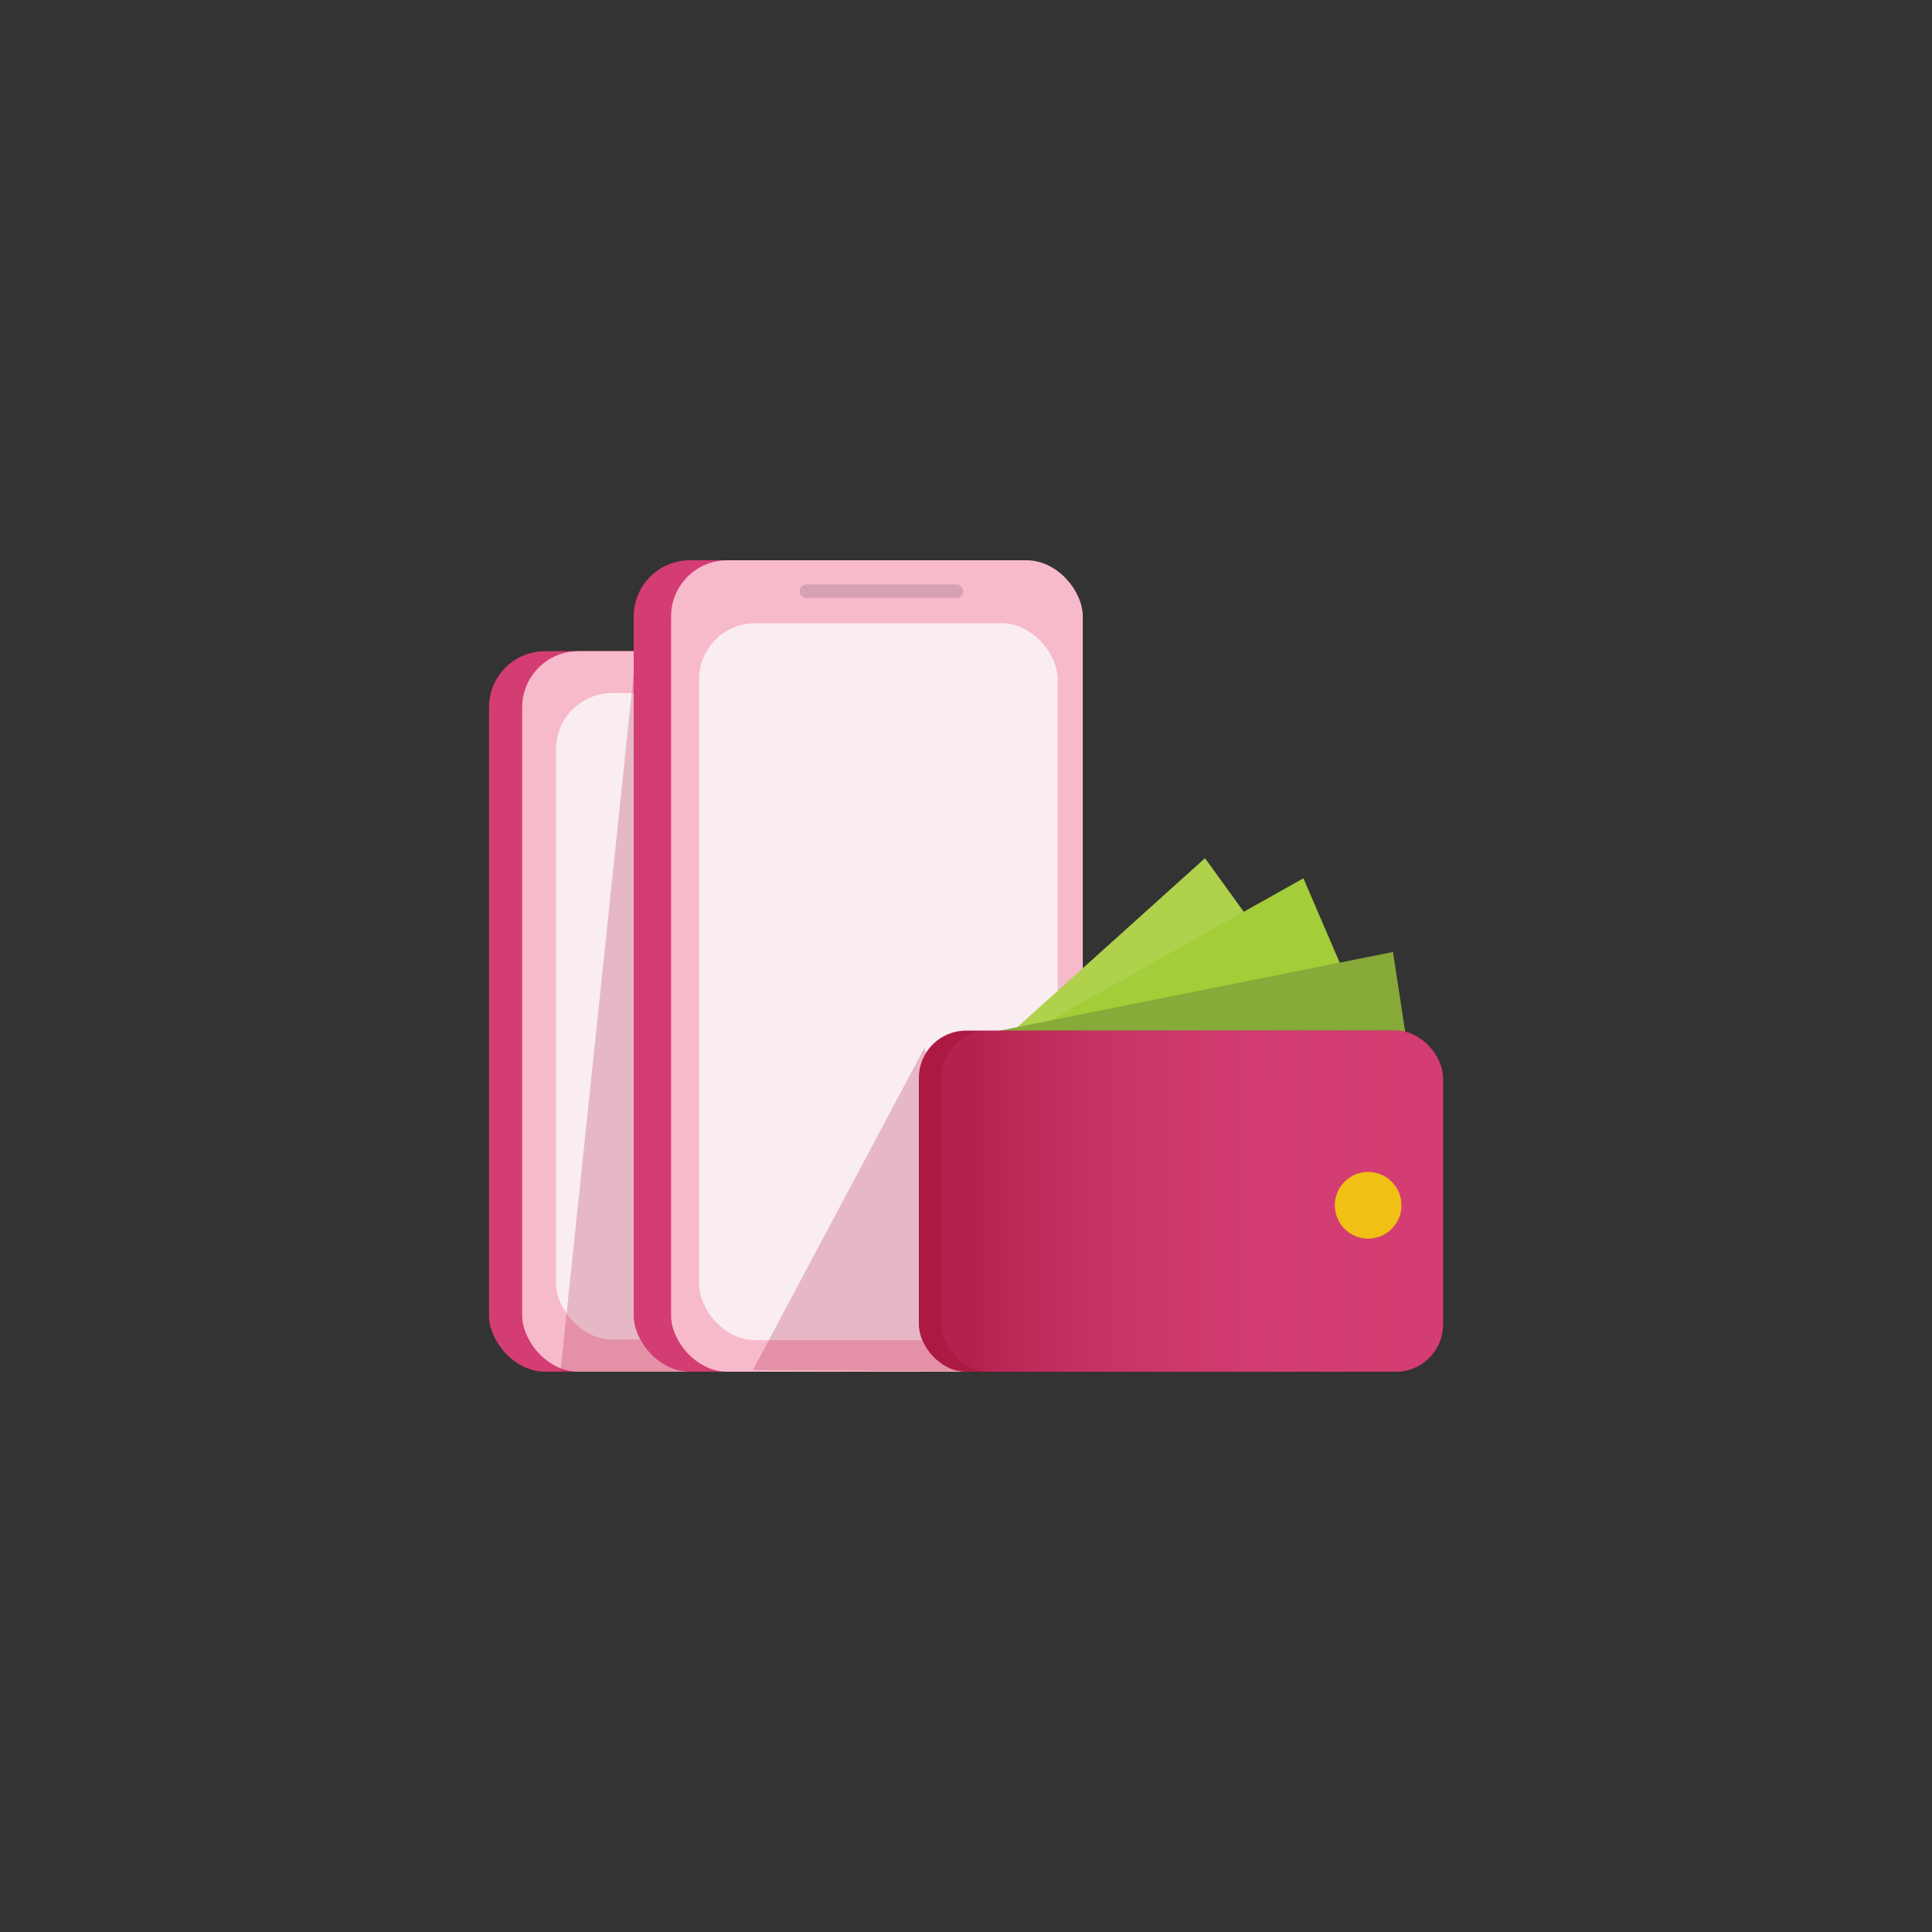 <svg id="Layer_2" data-name="Layer 2" xmlns="http://www.w3.org/2000/svg" xmlns:xlink="http://www.w3.org/1999/xlink" viewBox="0 0 200 200"><rect x="0" y="0" width="200" height="200" fill="#333333" stroke="none"/><defs><style>.cls-1{fill:#d33d73;}.cls-2{fill:#f7bacb;}.cls-3{fill:#f9edf1;}.cls-4,.cls-9{fill:#ac1a43;}.cls-4{opacity:0.25;isolation:isolate;}.cls-5{fill:#d6a1b5;}.cls-6{fill:#afd14c;}.cls-7{fill:#a3cd39;}.cls-8{fill:#88aa39;}.cls-10{fill:url(#linear-gradient);}.cls-11{fill:#f1c014;}</style><linearGradient id="linear-gradient" x1="97.44" y1="-2999.15" x2="149.38" y2="-2999.15" gradientTransform="matrix(1, 0, 0, -1, 0, -2874.8)" gradientUnits="userSpaceOnUse"><stop offset="0.06" stop-color="#d33d73" stop-opacity="0.2"/><stop offset="0.1" stop-color="#d33d73" stop-opacity="0.31"/><stop offset="0.19" stop-color="#d33d73" stop-opacity="0.49"/><stop offset="0.29" stop-color="#d33d73" stop-opacity="0.65"/><stop offset="0.39" stop-color="#d33d73" stop-opacity="0.78"/><stop offset="0.5" stop-color="#d33d73" stop-opacity="0.88"/><stop offset="0.62" stop-color="#d33d73" stop-opacity="0.95"/><stop offset="0.77" stop-color="#d33d73" stop-opacity="0.99"/><stop offset="1" stop-color="#d33d73"/></linearGradient></defs><g id="Layer_2-2" data-name="Layer 2"><g id="Layer_1-2" data-name="Layer 1-2"><rect class="cls-1" x="50.62" y="67.41" width="37.84" height="74.59" rx="5.81"/><rect class="cls-2" x="54.06" y="67.41" width="37.84" height="74.59" rx="5.81"/><rect class="cls-3" x="57.56" y="71.75" width="33.46" height="66.91" rx="5.81"/><polygon class="cls-4" points="65.78 68.03 58.02 142 72.02 142 70.3 68 65.78 68.03"/><rect class="cls-1" x="65.6" y="58" width="42.62" height="84" rx="5.81"/><rect class="cls-2" x="69.47" y="58" width="42.62" height="84" rx="5.81"/><rect class="cls-3" x="72.37" y="64.51" width="37.12" height="74.23" rx="5.81"/><rect class="cls-5" x="82.79" y="60.5" width="16.93" height="1.41" rx="0.7"/><polygon class="cls-4" points="77.94 141.83 95.7 108.46 104.42 142 77.94 141.83"/><polygon class="cls-6" points="143.15 114.29 117.83 137.09 99.42 111.64 124.74 88.84 143.15 114.29"/><polygon class="cls-7" points="147.34 119.79 113.55 138.75 101.15 109.88 134.93 90.92 147.34 119.79"/><polygon class="cls-8" points="149.05 130.23 103.66 139.31 98.8 107.63 144.2 98.55 149.05 130.23"/><rect class="cls-9" x="95.12" y="106.69" width="54.26" height="35.31" rx="4.89"/><rect class="cls-10" x="97.44" y="106.69" width="51.94" height="35.31" rx="4.89"/><circle class="cls-11" cx="141.63" cy="124.77" r="3.45"/></g></g></svg>